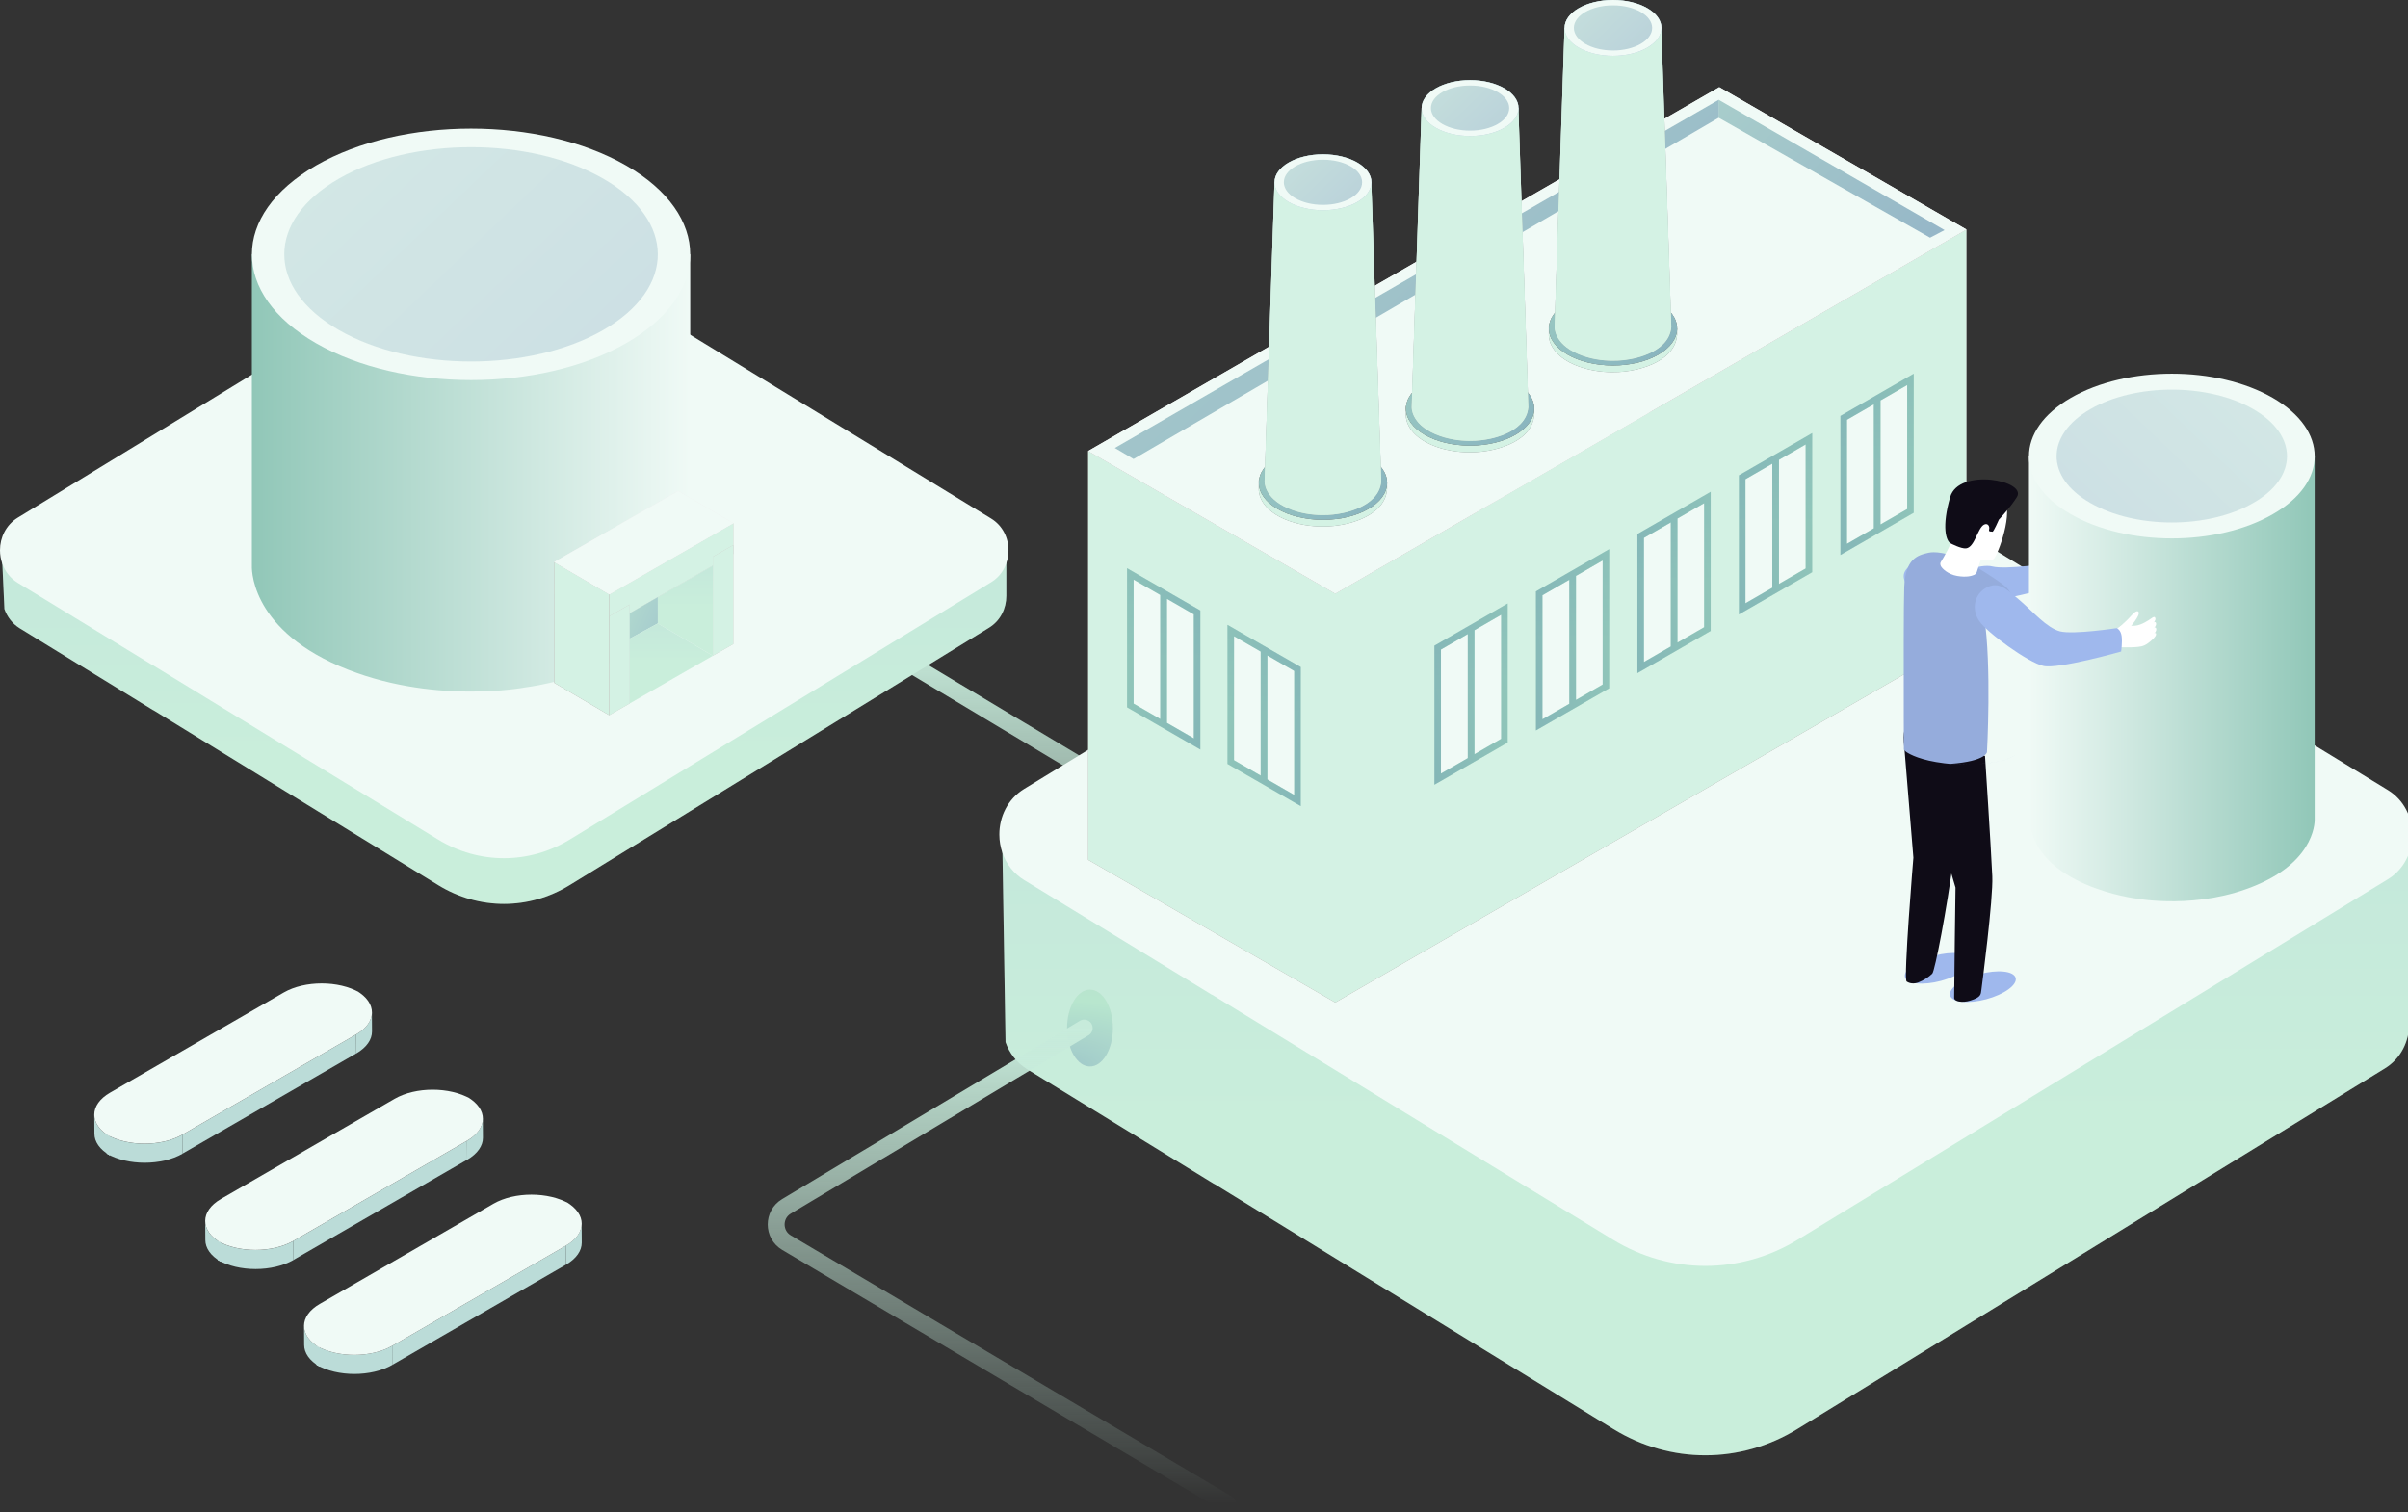 <svg width="1140" height="716" viewBox="0 0 1140 716" fill="none" xmlns="http://www.w3.org/2000/svg">
<rect x="0" y="0" width="1140" height="716" fill="#333333" stroke="none"/>
<g opacity="0.25">
<ellipse cx="408.219" cy="302.468" rx="10.854" ry="18.199" fill="#D9D9D9"/>
<ellipse cx="408.219" cy="302.468" rx="10.854" ry="18.199" fill="url(#paint0_radial_501_36508)"/>
</g>
<path d="M566.323 395.541L410.951 302.468" stroke="url(#paint1_linear_501_36508)" stroke-width="8" stroke-linecap="round"/>
<path d="M9.411 297.514C5.812 295.301 3.368 292.016 2.09 288.357L1.031 265.146L77.012 261.07L476.416 265.553L476.416 282.138C476.416 288.01 473.688 293.869 468.227 297.219L395.488 341.872L336.091 378.336L269.621 419.142C250.409 430.939 226.738 430.939 207.529 419.142L150.601 384.195L72.582 336.237V336.299L72.533 336.264L14.685 300.751L9.411 297.514Z" fill="#D4F2E4"/>
<path d="M9.411 297.514C5.812 295.301 3.368 292.016 2.09 288.357L1.031 265.146L77.012 261.07L476.416 265.553L476.416 282.138C476.416 288.01 473.688 293.869 468.227 297.219L395.488 341.872L336.091 378.336L269.621 419.142C250.409 430.939 226.738 430.939 207.529 419.142L150.601 384.195L72.582 336.237V336.299L72.533 336.264L14.685 300.751L9.411 297.514Z" fill="url(#paint2_linear_501_36508)" fill-opacity="0.15"/>
<path d="M269.613 123.597L469.219 245.522C474.705 248.87 477.444 254.735 477.447 260.6C477.447 266.468 474.708 272.323 469.222 275.671L396.169 320.293L336.514 356.732L269.756 397.51C250.459 409.299 226.686 409.299 207.394 397.51L150.219 362.587L71.861 314.661V314.723L71.812 314.689L13.713 279.2L8.416 275.966C4.801 273.753 2.347 270.471 1.063 266.815C0.357 264.805 1.12178e-05 262.678 1.12178e-05 260.552C-0.006 254.553 2.798 248.551 8.41 245.121L207.235 123.607C226.534 111.812 250.31 111.808 269.613 123.597Z" fill="#F0FAF6"/>
<path d="M486.296 506.268C481.254 503.167 477.831 498.565 476.04 493.439L474.557 401.841L581.003 396.132L1140.56 402.412L1140.56 484.726C1140.56 492.953 1136.73 501.161 1129.08 505.854L1027.18 568.412L943.965 619.497L850.843 676.665C823.927 693.191 790.765 693.191 763.853 676.665L684.099 627.705L574.796 560.517V560.603L574.729 560.555L493.686 510.802L486.296 506.268Z" fill="#D4F2E4"/>
<path d="M486.296 506.268C481.254 503.167 477.831 498.565 476.04 493.439L474.557 401.841L581.003 396.132L1140.56 402.412L1140.56 484.726C1140.56 492.953 1136.73 501.161 1129.08 505.854L1027.18 568.412L943.965 619.497L850.843 676.665C823.927 693.191 790.765 693.191 763.853 676.665L684.099 627.705L574.796 560.517V560.603L574.729 560.555L493.686 510.802L486.296 506.268Z" fill="url(#paint3_linear_501_36508)" fill-opacity="0.15"/>
<path d="M850.83 203.276L1130.47 374.09C1138.16 378.78 1142 386.997 1142 395.213C1142 403.435 1138.16 411.637 1130.48 416.327L1028.13 478.842L944.556 529.892L851.03 587.021C823.997 603.536 790.692 603.536 763.663 587.021L683.563 538.095L573.786 470.952V471.039L573.718 470.991L492.323 421.272L484.902 416.74C479.838 413.641 476.4 409.043 474.601 403.92C473.611 401.105 473.111 398.125 473.111 395.146C473.102 386.742 477.031 378.333 484.893 373.528L763.441 203.291C790.478 186.766 823.788 186.761 850.83 203.276Z" fill="#F0FAF6"/>
<path fill-rule="evenodd" clip-rule="evenodd" d="M632.151 474.658L930.934 302.258V108.662L632.148 281.063L515.151 213.544V407.14L632.145 474.657V474.661L632.148 474.659L632.151 474.661V474.658Z" fill="#AA989A"/>
<path fill-rule="evenodd" clip-rule="evenodd" d="M632.151 474.658L930.934 302.258V108.662L632.148 281.063L515.151 213.544V407.14L632.145 474.657V474.661L632.148 474.659L632.151 474.661V474.658Z" fill="#D4F2E4"/>
<path d="M930.939 108.662L632.151 281.065L515.151 213.544L813.94 41.277L930.939 108.662Z" fill="#F8F4F5"/>
<path d="M930.939 108.662L632.151 281.065L515.151 213.544L813.94 41.277L930.939 108.662Z" fill="#F0FAF6"/>
<path d="M813.672 55.745L536.638 217.347L527.8 212.117L813.672 47.254V55.745Z" fill="url(#paint4_linear_501_36508)" fill-opacity="0.5"/>
<path d="M913.741 112.534L813.669 55.745V47.254L920.607 108.934L913.741 112.534Z" fill="url(#paint5_linear_501_36508)" fill-opacity="0.5"/>
<path d="M656.672 231.733C655.437 246.129 633.797 248.714 633.797 248.714C633.797 248.714 620.742 251.241 608.04 245.776C595.338 240.253 595.926 231.733 595.926 231.733V227.326L656.672 228.619V231.733Z" fill="#848387"/>
<path d="M656.672 231.733C655.437 246.129 633.797 248.714 633.797 248.714C633.797 248.714 620.742 251.241 608.04 245.776C595.338 240.253 595.926 231.733 595.926 231.733V227.326L656.672 228.619V231.733Z" fill="#D4F2E4"/>
<path d="M626.328 246.129C609.57 246.129 595.984 238.29 595.984 228.619C595.984 218.949 609.57 211.109 626.328 211.109C643.087 211.109 656.672 218.949 656.672 228.619C656.672 238.29 643.087 246.129 626.328 246.129Z" fill="#2D2421"/>
<path d="M626.328 246.129C609.57 246.129 595.984 238.29 595.984 228.619C595.984 218.949 609.57 211.109 626.328 211.109C643.087 211.109 656.672 218.949 656.672 228.619C656.672 238.29 643.087 246.129 626.328 246.129Z" fill="#D4F2E4"/>
<path d="M626.328 246.129C609.57 246.129 595.984 238.29 595.984 228.619C595.984 218.949 609.57 211.109 626.328 211.109C643.087 211.109 656.672 218.949 656.672 228.619C656.672 238.29 643.087 246.129 626.328 246.129Z" fill="url(#paint6_linear_501_36508)" fill-opacity="0.5"/>
<path d="M649.2 86.308L653.904 227.973C652.787 241.076 633.146 243.367 633.146 243.367C633.146 243.367 621.267 245.659 609.741 240.665C598.215 235.67 598.686 227.914 598.686 227.914L603.39 86.308H649.2Z" fill="#848387"/>
<path d="M649.2 86.308L653.904 227.973C652.787 241.076 633.146 243.367 633.146 243.367C633.146 243.367 621.267 245.659 609.741 240.665C598.215 235.67 598.686 227.914 598.686 227.914L603.39 86.308H649.2Z" fill="#D4F2E4"/>
<path d="M649.2 86.308L653.904 227.973C652.787 241.076 633.146 243.367 633.146 243.367C633.146 243.367 621.267 245.659 609.741 240.665C598.215 235.67 598.686 227.914 598.686 227.914L603.39 86.308H649.2Z" fill="#D4F2E4"/>
<path d="M626.331 99.528C613.665 99.528 603.397 93.609 603.397 86.307C603.397 79.006 613.665 73.087 626.331 73.087C638.998 73.087 649.266 79.006 649.266 86.307C649.266 93.609 638.998 99.528 626.331 99.528Z" fill="#F0FAF6"/>
<path d="M626.331 99.528C613.665 99.528 603.397 93.609 603.397 86.307C603.397 79.006 613.665 73.087 626.331 73.087C638.998 73.087 649.266 79.006 649.266 86.307C649.266 93.609 638.998 99.528 626.331 99.528Z" fill="url(#paint7_linear_501_36508)" fill-opacity="0.5"/>
<path d="M626.331 99.528C613.665 99.528 603.397 93.609 603.397 86.307C603.397 79.006 613.665 73.087 626.331 73.087C638.998 73.087 649.266 79.006 649.266 86.307C649.266 93.609 638.998 99.528 626.331 99.528Z" fill="#F0FAF6"/>
<path d="M626.329 96.988C616.097 96.988 607.802 92.206 607.802 86.308C607.802 80.409 616.097 75.628 626.329 75.628C636.561 75.628 644.855 80.409 644.855 86.308C644.855 92.206 636.561 96.988 626.329 96.988Z" fill="#F0FAF6"/>
<path d="M626.329 96.988C616.097 96.988 607.802 92.206 607.802 86.308C607.802 80.409 616.097 75.628 626.329 75.628C636.561 75.628 644.855 80.409 644.855 86.308C644.855 92.206 636.561 96.988 626.329 96.988Z" fill="url(#paint8_linear_501_36508)" fill-opacity="0.3"/>
<path d="M726.311 196.593C725.076 210.989 703.435 213.574 703.435 213.574C703.435 213.574 690.38 216.101 677.678 210.636C664.976 205.113 665.564 196.593 665.564 196.593V192.187L726.311 193.479V196.593Z" fill="#848387"/>
<path d="M726.311 196.593C725.076 210.989 703.435 213.574 703.435 213.574C703.435 213.574 690.38 216.101 677.678 210.636C664.976 205.113 665.564 196.593 665.564 196.593V192.187L726.311 193.479V196.593Z" fill="#D4F2E4"/>
<path d="M695.967 210.989C679.209 210.989 665.623 203.15 665.623 193.48C665.623 183.809 679.209 175.97 695.967 175.97C712.725 175.97 726.311 183.809 726.311 193.48C726.311 203.15 712.725 210.989 695.967 210.989Z" fill="#2D2421"/>
<path d="M695.967 210.989C679.209 210.989 665.623 203.15 665.623 193.48C665.623 183.809 679.209 175.97 695.967 175.97C712.725 175.97 726.311 183.809 726.311 193.48C726.311 203.15 712.725 210.989 695.967 210.989Z" fill="#D4F2E4"/>
<path d="M695.967 210.989C679.209 210.989 665.623 203.15 665.623 193.48C665.623 183.809 679.209 175.97 695.967 175.97C712.725 175.97 726.311 183.809 726.311 193.48C726.311 203.15 712.725 210.989 695.967 210.989Z" fill="url(#paint9_linear_501_36508)" fill-opacity="0.5"/>
<path d="M718.839 51.168L723.543 192.833C722.426 205.936 702.785 208.228 702.785 208.228C702.785 208.228 690.906 210.519 679.38 205.525C667.854 200.53 668.325 192.774 668.325 192.774L673.029 51.168H718.839Z" fill="#848387"/>
<path d="M718.839 51.168L723.543 192.833C722.426 205.936 702.785 208.228 702.785 208.228C702.785 208.228 690.906 210.519 679.38 205.525C667.854 200.53 668.325 192.774 668.325 192.774L673.029 51.168H718.839Z" fill="#D4F2E4"/>
<path d="M718.839 51.168L723.543 192.833C722.426 205.936 702.785 208.228 702.785 208.228C702.785 208.228 690.906 210.519 679.38 205.525C667.854 200.53 668.325 192.774 668.325 192.774L673.029 51.168H718.839Z" fill="#D4F2E4"/>
<path d="M695.97 64.388C683.304 64.388 673.036 58.469 673.036 51.168C673.036 43.866 683.304 37.947 695.97 37.947C708.636 37.947 718.904 43.866 718.904 51.168C718.904 58.469 708.636 64.388 695.97 64.388Z" fill="#F0FAF6"/>
<path d="M695.97 64.388C683.304 64.388 673.036 58.469 673.036 51.168C673.036 43.866 683.304 37.947 695.97 37.947C708.636 37.947 718.904 43.866 718.904 51.168C718.904 58.469 708.636 64.388 695.97 64.388Z" fill="url(#paint10_linear_501_36508)" fill-opacity="0.5"/>
<path d="M695.97 64.388C683.304 64.388 673.036 58.469 673.036 51.168C673.036 43.866 683.304 37.947 695.97 37.947C708.636 37.947 718.904 43.866 718.904 51.168C718.904 58.469 708.636 64.388 695.97 64.388Z" fill="#F0FAF6"/>
<path d="M695.967 61.848C685.735 61.848 677.44 57.066 677.44 51.168C677.44 45.269 685.735 40.488 695.967 40.488C706.199 40.488 714.494 45.269 714.494 51.168C714.494 57.066 706.199 61.848 695.967 61.848Z" fill="#F0FAF6"/>
<path d="M695.967 61.848C685.735 61.848 677.44 57.066 677.44 51.168C677.44 45.269 685.735 40.488 695.967 40.488C706.199 40.488 714.494 45.269 714.494 51.168C714.494 57.066 706.199 61.848 695.967 61.848Z" fill="url(#paint11_linear_501_36508)" fill-opacity="0.3"/>
<path d="M793.977 158.646C792.742 173.042 771.101 175.627 771.101 175.627C771.101 175.627 758.046 178.154 745.344 172.689C732.642 167.166 733.23 158.646 733.23 158.646V154.239L793.977 155.532V158.646Z" fill="#848387"/>
<path d="M793.977 158.646C792.742 173.042 771.101 175.627 771.101 175.627C771.101 175.627 758.046 178.154 745.344 172.689C732.642 167.166 733.23 158.646 733.23 158.646V154.239L793.977 155.532V158.646Z" fill="#D4F2E4"/>
<path d="M763.633 173.042C746.875 173.042 733.289 165.203 733.289 155.532C733.289 145.862 746.875 138.022 763.633 138.022C780.391 138.022 793.977 145.862 793.977 155.532C793.977 165.203 780.391 173.042 763.633 173.042Z" fill="#2D2421"/>
<path d="M763.633 173.042C746.875 173.042 733.289 165.203 733.289 155.532C733.289 145.862 746.875 138.022 763.633 138.022C780.391 138.022 793.977 145.862 793.977 155.532C793.977 165.203 780.391 173.042 763.633 173.042Z" fill="#D4F2E4"/>
<path d="M763.633 173.042C746.875 173.042 733.289 165.203 733.289 155.532C733.289 145.862 746.875 138.022 763.633 138.022C780.391 138.022 793.977 145.862 793.977 155.532C793.977 165.203 780.391 173.042 763.633 173.042Z" fill="url(#paint12_linear_501_36508)" fill-opacity="0.5"/>
<path d="M786.505 13.221L791.209 154.886C790.092 167.989 770.451 170.28 770.451 170.28C770.451 170.28 758.572 172.572 747.046 167.578C735.52 162.583 735.991 154.827 735.991 154.827L740.695 13.221H786.505Z" fill="#848387"/>
<path d="M786.505 13.221L791.209 154.886C790.092 167.989 770.451 170.28 770.451 170.28C770.451 170.28 758.572 172.572 747.046 167.578C735.52 162.583 735.991 154.827 735.991 154.827L740.695 13.221H786.505Z" fill="#D4F2E4"/>
<path d="M786.505 13.221L791.209 154.886C790.092 167.989 770.451 170.28 770.451 170.28C770.451 170.28 758.572 172.572 747.046 167.578C735.52 162.583 735.991 154.827 735.991 154.827L740.695 13.221H786.505Z" fill="#D4F2E4"/>
<path d="M763.636 26.441C750.97 26.441 740.702 20.522 740.702 13.22C740.702 5.919 750.97 0 763.636 0C776.302 0 786.57 5.919 786.57 13.22C786.57 20.522 776.302 26.441 763.636 26.441Z" fill="#F0FAF6"/>
<path d="M763.636 26.441C750.97 26.441 740.702 20.522 740.702 13.22C740.702 5.919 750.97 0 763.636 0C776.302 0 786.57 5.919 786.57 13.22C786.57 20.522 776.302 26.441 763.636 26.441Z" fill="url(#paint13_linear_501_36508)" fill-opacity="0.5"/>
<path d="M763.636 26.441C750.97 26.441 740.702 20.522 740.702 13.22C740.702 5.919 750.97 0 763.636 0C776.302 0 786.57 5.919 786.57 13.22C786.57 20.522 776.302 26.441 763.636 26.441Z" fill="#F0FAF6"/>
<path d="M763.633 23.9C753.401 23.9 745.106 19.119 745.106 13.22C745.106 7.322 753.401 2.541 763.633 2.541C773.865 2.541 782.16 7.322 782.16 13.22C782.16 19.119 773.865 23.9 763.633 23.9Z" fill="#F0FAF6"/>
<path d="M763.633 23.9C753.401 23.9 745.106 19.119 745.106 13.22C745.106 7.322 753.401 2.541 763.633 2.541C773.865 2.541 782.16 7.322 782.16 13.22C782.16 19.119 773.865 23.9 763.633 23.9Z" fill="url(#paint14_linear_501_36508)" fill-opacity="0.3"/>
<path d="M566.328 290.389L535.297 271.553L535.3 333.687L566.328 352.131V290.389Z" fill="#D9D9D9"/>
<path d="M566.328 290.389L535.297 271.553L535.3 333.687L566.328 352.131V290.389Z" fill="#F0FAF6"/>
<path fill-rule="evenodd" clip-rule="evenodd" d="M568.273 354.914V289.043L533.576 269.053V334.924L568.273 354.914ZM549.294 340.437L536.677 333.154V274.438L549.294 281.721V340.437ZM552.469 342.27V283.554L565.173 290.887V349.603L552.469 342.27Z" fill="#D4F2E4"/>
<path fill-rule="evenodd" clip-rule="evenodd" d="M568.273 354.914V289.043L533.576 269.053V334.924L568.273 354.914ZM549.294 340.437L536.677 333.154V274.438L549.294 281.721V340.437ZM552.469 342.27V283.554L565.173 290.887V349.603L552.469 342.27Z" fill="url(#paint15_linear_501_36508)" fill-opacity="0.4"/>
<path fill-rule="evenodd" clip-rule="evenodd" d="M568.273 354.914V289.043L533.576 269.053V334.924L568.273 354.914ZM549.294 340.437L536.677 333.154V274.438L549.294 281.721V340.437ZM552.469 342.27V283.554L565.173 290.887V349.603L552.469 342.27Z" fill="url(#paint16_linear_501_36508)" fill-opacity="0.4"/>
<path d="M873.247 198.272L904.277 179.436L904.274 241.57L873.247 260.014V198.272Z" fill="#D9D9D9"/>
<path d="M873.247 198.272L904.277 179.436L904.274 241.57L873.247 260.014V198.272Z" fill="#F0FAF6"/>
<path fill-rule="evenodd" clip-rule="evenodd" d="M871.301 262.797V196.926L905.998 176.936V242.807L871.301 262.797ZM890.28 248.32L902.898 241.037V182.32L890.28 189.604V248.32ZM887.106 250.153V191.436L874.401 198.77V257.486L887.106 250.153Z" fill="#D4F2E4"/>
<path fill-rule="evenodd" clip-rule="evenodd" d="M871.301 262.797V196.926L905.998 176.936V242.807L871.301 262.797ZM890.28 248.32L902.898 241.037V182.32L890.28 189.604V248.32ZM887.106 250.153V191.436L874.401 198.77V257.486L887.106 250.153Z" fill="url(#paint17_linear_501_36508)" fill-opacity="0.4"/>
<path fill-rule="evenodd" clip-rule="evenodd" d="M871.301 262.797V196.926L905.998 176.936V242.807L871.301 262.797ZM890.28 248.32L902.898 241.037V182.32L890.28 189.604V248.32ZM887.106 250.153V191.436L874.401 198.77V257.486L887.106 250.153Z" fill="url(#paint18_linear_501_36508)" fill-opacity="0.4"/>
<path d="M825.184 226.401L856.215 207.564L856.212 269.699L825.184 288.143V226.401Z" fill="#D9D9D9"/>
<path d="M825.184 226.401L856.215 207.564L856.212 269.699L825.184 288.143V226.401Z" fill="#F0FAF6"/>
<path fill-rule="evenodd" clip-rule="evenodd" d="M823.238 290.926V225.055L857.936 205.064V270.936L823.238 290.926ZM842.214 276.451L854.835 269.166V210.449L842.214 217.735V276.451ZM839.04 278.284V219.567L826.339 226.899V285.615L839.04 278.284Z" fill="#D4F2E4"/>
<path fill-rule="evenodd" clip-rule="evenodd" d="M823.238 290.926V225.055L857.936 205.064V270.936L823.238 290.926ZM842.214 276.451L854.835 269.166V210.449L842.214 217.735V276.451ZM839.04 278.284V219.567L826.339 226.899V285.615L839.04 278.284Z" fill="url(#paint19_linear_501_36508)" fill-opacity="0.4"/>
<path fill-rule="evenodd" clip-rule="evenodd" d="M823.238 290.926V225.055L857.936 205.064V270.936L823.238 290.926ZM842.214 276.451L854.835 269.166V210.449L842.214 217.735V276.451ZM839.04 278.284V219.567L826.339 226.899V285.615L839.04 278.284Z" fill="url(#paint20_linear_501_36508)" fill-opacity="0.4"/>
<path d="M777.139 254.205L808.17 235.368L808.167 297.503L777.139 315.947V254.205Z" fill="#D9D9D9"/>
<path d="M777.139 254.205L808.17 235.368L808.167 297.503L777.139 315.947V254.205Z" fill="#F0FAF6"/>
<path fill-rule="evenodd" clip-rule="evenodd" d="M775.18 318.73V252.858L809.877 232.868V298.74L775.18 318.73ZM794.156 304.255L806.776 296.969V238.253L794.156 245.538V304.255ZM790.981 306.087V247.371L778.28 254.702V313.419L790.981 306.087Z" fill="#D4F2E4"/>
<path fill-rule="evenodd" clip-rule="evenodd" d="M775.18 318.73V252.858L809.877 232.868V298.74L775.18 318.73ZM794.156 304.255L806.776 296.969V238.253L794.156 245.538V304.255ZM790.981 306.087V247.371L778.28 254.702V313.419L790.981 306.087Z" fill="url(#paint21_linear_501_36508)" fill-opacity="0.4"/>
<path fill-rule="evenodd" clip-rule="evenodd" d="M775.18 318.73V252.858L809.877 232.868V298.74L775.18 318.73ZM794.156 304.255L806.776 296.969V238.253L794.156 245.538V304.255ZM790.981 306.087V247.371L778.28 254.702V313.419L790.981 306.087Z" fill="url(#paint22_linear_501_36508)" fill-opacity="0.4"/>
<path d="M729.086 281.35L760.117 262.514L760.114 324.648L729.086 343.092V281.35Z" fill="#D9D9D9"/>
<path d="M729.086 281.35L760.117 262.514L760.114 324.648L729.086 343.092V281.35Z" fill="#F0FAF6"/>
<path fill-rule="evenodd" clip-rule="evenodd" d="M727.131 345.875V280.004L761.828 260.014V325.885L727.131 345.875ZM746.11 331.398L758.728 324.115V265.398L746.11 272.682V331.398ZM742.936 333.231V274.514L730.231 281.848V340.564L742.936 333.231Z" fill="#D4F2E4"/>
<path fill-rule="evenodd" clip-rule="evenodd" d="M727.131 345.875V280.004L761.828 260.014V325.885L727.131 345.875ZM746.11 331.398L758.728 324.115V265.398L746.11 272.682V331.398ZM742.936 333.231V274.514L730.231 281.848V340.564L742.936 333.231Z" fill="url(#paint23_linear_501_36508)" fill-opacity="0.4"/>
<path fill-rule="evenodd" clip-rule="evenodd" d="M727.131 345.875V280.004L761.828 260.014V325.885L727.131 345.875ZM746.11 331.398L758.728 324.115V265.398L746.11 272.682V331.398ZM742.936 333.231V274.514L730.231 281.848V340.564L742.936 333.231Z" fill="url(#paint24_linear_501_36508)" fill-opacity="0.4"/>
<path d="M681.034 307.058L712.064 288.222L712.061 350.356L681.034 368.8V307.058Z" fill="#D9D9D9"/>
<path d="M681.034 307.058L712.064 288.222L712.061 350.356L681.034 368.8V307.058Z" fill="#F0FAF6"/>
<path fill-rule="evenodd" clip-rule="evenodd" d="M679.078 371.583V305.712L713.776 285.722V351.593L679.078 371.583ZM698.057 357.106L710.675 349.823V291.106L698.057 298.39V357.106ZM694.883 358.939V300.222L682.179 307.556V366.272L694.883 358.939Z" fill="#D4F2E4"/>
<path fill-rule="evenodd" clip-rule="evenodd" d="M679.078 371.583V305.712L713.776 285.722V351.593L679.078 371.583ZM698.057 357.106L710.675 349.823V291.106L698.057 298.39V357.106ZM694.883 358.939V300.222L682.179 307.556V366.272L694.883 358.939Z" fill="url(#paint25_linear_501_36508)" fill-opacity="0.4"/>
<path fill-rule="evenodd" clip-rule="evenodd" d="M679.078 371.583V305.712L713.776 285.722V351.593L679.078 371.583ZM698.057 357.106L710.675 349.823V291.106L698.057 298.39V357.106ZM694.883 358.939V300.222L682.179 307.556V366.272L694.883 358.939Z" fill="url(#paint26_linear_501_36508)" fill-opacity="0.4"/>
<path d="M613.853 317.184L582.822 298.348L582.825 360.482L613.853 378.926V317.184Z" fill="#D9D9D9"/>
<path d="M613.853 317.184L582.822 298.348L582.825 360.482L613.853 378.926V317.184Z" fill="#F0FAF6"/>
<path fill-rule="evenodd" clip-rule="evenodd" d="M615.809 381.709V315.838L581.111 295.848V361.719L615.809 381.709ZM596.833 367.234L584.212 359.949V301.232L596.833 308.518V367.234ZM600.007 369.067V310.35L612.708 317.682V376.398L600.007 369.067Z" fill="#D4F2E4"/>
<path fill-rule="evenodd" clip-rule="evenodd" d="M615.809 381.709V315.838L581.111 295.848V361.719L615.809 381.709ZM596.833 367.234L584.212 359.949V301.232L596.833 308.518V367.234ZM600.007 369.067V310.35L612.708 317.682V376.398L600.007 369.067Z" fill="url(#paint27_linear_501_36508)" fill-opacity="0.4"/>
<path fill-rule="evenodd" clip-rule="evenodd" d="M615.809 381.709V315.838L581.111 295.848V361.719L615.809 381.709ZM596.833 367.234L584.212 359.949V301.232L596.833 308.518V367.234ZM600.007 369.067V310.35L612.708 317.682V376.398L600.007 369.067Z" fill="url(#paint28_linear_501_36508)" fill-opacity="0.4"/>
<path fill-rule="evenodd" clip-rule="evenodd" d="M974.522 263.132C975.187 262.618 978.833 261.958 980.335 261.758C981.837 261.562 982.605 260.572 983.235 260.894C983.865 261.217 984.626 262.725 981.426 264.019C978.222 265.309 976.366 265.981 974.757 267.191C973.147 268.396 969.905 270.554 968.68 270.066C967.458 269.579 967.773 267.571 967.773 267.571C967.773 267.571 973.858 263.651 974.522 263.132Z" fill="white"/>
<path fill-rule="evenodd" clip-rule="evenodd" d="M966.489 268.473C966.489 268.473 973.738 263.32 977.653 263.075C981.567 262.829 989.262 264.806 990.149 266.346C990.937 267.72 988.217 270.208 985.447 271.298C982.47 272.473 981.513 273.087 979.255 273.813C976.996 274.539 974.418 274.078 970.3 275.564C968.495 276.213 966.489 268.473 966.489 268.473Z" fill="white"/>
<path fill-rule="evenodd" clip-rule="evenodd" d="M902.87 277.254C906.593 282.863 928.236 282.99 935.416 284.598C942.599 286.203 972.209 277.772 972.209 277.772C972.209 277.772 972.862 273.403 972.44 270.443C972.013 267.483 970.173 266.688 970.173 266.688C970.173 266.688 949.637 269.825 943.302 268.228C936.967 266.627 928.001 272.512 922.07 267.475C915.563 261.947 913.861 262.528 908.16 265.484C902.26 268.548 899.148 271.648 902.87 277.254Z" fill="#9FB8ED"/>
<path d="M960.549 387.721C963.234 419.706 1011.56 425.483 1011.56 425.483C1011.56 425.483 1040.68 431.055 1068.76 418.88C1097.06 406.706 1095.82 387.721 1095.82 387.721V216.039H960.549V387.721Z" fill="url(#paint29_linear_501_36508)"/>
<path d="M1075.99 188.388C1049.56 173.118 1006.81 173.118 980.374 188.388C953.94 203.658 953.94 228.42 980.374 243.483C1006.81 258.753 1049.56 258.753 1075.99 243.483C1102.43 228.42 1102.43 203.658 1075.99 188.388Z" fill="#F0FAF6"/>
<path d="M1066.73 193.721C1045.42 181.407 1010.94 181.407 989.626 193.721C968.309 206.035 968.309 226.003 989.626 238.151C1010.94 250.465 1045.42 250.465 1066.73 238.151C1088.05 226.003 1088.05 206.035 1066.73 193.721Z" fill="#F0FAF6"/>
<path d="M1066.73 193.721C1045.42 181.407 1010.94 181.407 989.626 193.721C968.309 206.035 968.309 226.003 989.626 238.151C1010.94 250.465 1045.42 250.465 1066.73 238.151C1088.05 226.003 1088.05 206.035 1066.73 193.721Z" fill="url(#paint30_linear_501_36508)" fill-opacity="0.2"/>
<path fill-rule="evenodd" clip-rule="evenodd" d="M1001.06 306.348C1001.06 306.348 1008.28 306.763 1012.32 306.271C1014.48 306.01 1015.88 305.649 1018.82 302.977C1020.19 301.733 1021.07 300.662 1020.6 299.783C1020.38 299.38 1019.66 300.247 1019.66 300.247C1019.66 300.247 1021.22 298.685 1020.76 297.548C1020.3 296.408 1019.48 297.76 1019.48 297.76C1019.48 297.76 1021.19 296.028 1020.66 294.926C1020.13 293.824 1019.27 295.26 1019.27 295.26C1019.27 295.26 1020.7 293.74 1020.41 292.765C1020.13 291.789 1019.55 292.02 1018.41 292.838C1017.06 293.79 1013.9 295.932 1010.91 296.255C1007.73 296.6 1005.41 295.206 1003.37 296.869C1001.33 298.527 997.927 298.47 997.927 298.47L1001.06 306.348Z" fill="white"/>
<path fill-rule="evenodd" clip-rule="evenodd" d="M1003.13 297.168C1005.54 295.007 1007.35 293.356 1008.65 291.87C1010.02 290.285 1011.58 288.849 1012.34 289.609C1013.82 291.087 1007.85 297.595 1007.85 297.595L1003.13 297.168Z" fill="white"/>
<ellipse rx="16.056" ry="6.151" transform="matrix(-0.966 0.259 0.259 0.966 938.741 467.175)" fill="#9FB8ED"/>
<ellipse rx="16.056" ry="6.151" transform="matrix(-0.966 0.259 0.259 0.966 917.36 458.471)" fill="#9FB8ED"/>
<path fill-rule="evenodd" clip-rule="evenodd" d="M907.09 335.858C907.09 335.858 900.6 340.559 901.321 351.034C901.523 353.953 905.838 406.105 905.838 406.105C905.838 406.105 901.046 463.657 902.645 464.724C904.224 465.78 906.208 465.891 908.105 465.194C910.73 464.231 913.313 462.464 914.778 460.995C916.041 459.729 921.76 430.123 924.824 406.456C928.925 374.766 931.359 344.292 931.359 344.292L907.09 335.858Z" fill="#0F0C17"/>
<mask id="mask0_501_36508" style="mask-type:alpha" maskUnits="userSpaceOnUse" x="901" y="335" width="31" height="131">
<path fill-rule="evenodd" clip-rule="evenodd" d="M907.09 335.858C907.09 335.858 900.6 340.559 901.321 351.034C901.523 353.953 905.838 406.105 905.838 406.105C905.838 406.105 901.046 463.657 902.645 464.724C904.224 465.78 906.208 465.891 908.105 465.194C910.73 464.231 913.313 462.464 914.778 460.995C916.041 459.729 921.76 430.123 924.824 406.456C928.925 374.766 931.359 344.292 931.359 344.292L907.09 335.858Z" fill="white"/>
</mask>
<g mask="url(#mask0_501_36508)">
</g>
<path fill-rule="evenodd" clip-rule="evenodd" d="M911.351 344.562C911.351 344.562 906.261 352.566 909.415 364.172C912.566 375.775 925.787 420.269 925.787 420.269C925.787 420.269 925.142 466.936 925.142 472.504C925.142 474.187 928.91 474.972 932.88 473.73C937.851 472.173 937.772 470.87 938.042 468.674C938.274 466.752 943.684 425.633 943.2 414.909C942.565 400.796 939.759 357.978 939.759 357.978L911.351 344.562Z" fill="#0F0C17"/>
<mask id="mask1_501_36508" style="mask-type:alpha" maskUnits="userSpaceOnUse" x="908" y="344" width="36" height="131">
<path fill-rule="evenodd" clip-rule="evenodd" d="M911.351 344.562C911.351 344.562 906.261 352.566 909.415 364.172C912.566 375.775 925.787 420.269 925.787 420.269C925.787 420.269 925.142 466.936 925.142 472.504C925.142 474.187 928.91 474.972 932.88 473.73C937.851 472.173 937.772 470.87 938.042 468.674C938.274 466.752 943.684 425.633 943.2 414.909C942.565 400.796 939.759 357.978 939.759 357.978L911.351 344.562Z" fill="white"/>
</mask>
<g mask="url(#mask1_501_36508)">
</g>
<path fill-rule="evenodd" clip-rule="evenodd" d="M937.144 361.719C934.732 361.887 932.458 361.964 930.322 361.964C927.829 361.964 925.52 361.861 923.372 361.684C940.49 360.405 940.686 356.056 940.686 356.056C940.686 356.056 942.956 315.336 939.357 291.87L953.616 292.527C953.67 292.903 953.72 293.302 953.77 293.69C954.124 317.594 954.846 356.056 954.846 356.056C954.846 356.056 954.124 317.532 953.77 293.633C953.689 288.008 953.244 284.495 952.337 282.03C951.945 280.959 951.465 280.084 950.889 279.32C950.163 278.348 949.283 277.554 948.238 276.751C946.275 275.246 941.908 272.298 937.432 269.552C935.181 268.174 932.903 266.85 930.894 265.786C926.795 263.617 920.276 261.475 915.501 261.475C914.598 261.475 913.765 261.551 913.016 261.716C907.534 262.934 902.041 264.723 901.511 277.991C901.219 285.32 901.238 317.643 901.284 338.015C901.292 340.599 901.295 342.987 901.303 345.114C901.318 351.13 901.334 354.996 901.334 354.996C901.334 354.996 902.116 355.791 902.501 356.056C904.229 357.253 909.42 360.052 920.507 361.408C923.369 361.761 926.58 361.972 930.168 361.972C932.354 361.972 934.678 361.891 937.144 361.719ZM937.14 361.719C938.066 361.653 938.938 361.58 939.767 361.496C948.146 360.67 951.868 359.058 953.52 357.799C953.754 357.626 953.942 357.457 954.1 357.296C952.706 358.701 948.695 360.901 937.14 361.719Z" fill="#95ACDC"/>
<path fill-rule="evenodd" clip-rule="evenodd" d="M940.55 278.164C934.649 281.228 933.251 288.369 936.973 293.974C940.696 299.584 960.218 313.705 967.398 315.313C974.581 316.918 1004.19 308.487 1004.19 308.487C1004.19 308.487 1004.84 304.118 1004.42 301.158C1004 298.198 1002.16 297.403 1002.16 297.403C1002.16 297.403 981.619 300.54 975.284 298.943C968.95 297.342 962.104 289.233 956.173 284.196C949.666 278.667 946.251 275.208 940.55 278.164Z" fill="#9FB8ED"/>
<path fill-rule="evenodd" clip-rule="evenodd" d="M918.794 266.166C918.436 266.734 918.59 267.471 918.878 268.074C919.435 269.233 922.312 271.979 926.603 272.708C930.921 273.441 933.364 272.727 934.578 272.209C935.208 271.94 935.677 271.41 935.888 270.754L937.763 265.018C937.763 265.018 942.3 266.062 943.955 264.565C945.615 263.068 953.893 242.024 948.296 235.482C942.695 228.94 928.182 228.072 924.241 237.609C920.296 247.146 923.868 253.254 923.868 255.619C923.868 257.558 920.23 263.862 918.794 266.166Z" fill="white"/>
<path fill-rule="evenodd" clip-rule="evenodd" d="M930.756 259.655C934.874 259.198 936.245 250.083 939.226 248.448C940.997 247.473 942.104 249.127 941.685 250.732C941.343 252.049 942.792 251.527 943.265 251.765C943.741 251.999 946.325 246.045 946.325 246.045C946.325 246.045 951.901 240.138 954.85 235.348C959.713 227.448 927.314 221.377 923.261 235.348C919.189 249.377 921.248 256.211 923.534 257.317C923.534 257.317 928.451 259.912 930.756 259.655Z" fill="#0F0C17"/>
<path d="M119.246 120.452H326.773V267.781C322.641 316.723 248.645 325.48 248.645 325.48C248.645 325.48 204.079 334.07 160.735 315.424C117.391 296.735 119.246 267.781 119.246 267.781V120.452Z" fill="url(#paint31_linear_501_36508)"/>
<path d="M149.645 78.34C190.164 55.084 255.854 55.084 296.373 78.34C336.891 101.596 336.891 139.266 296.373 162.522C255.854 185.777 190.164 185.777 149.645 162.522C109.126 139.266 109.126 101.596 149.645 78.34Z" fill="#F0FAF6"/>
<path d="M160.48 84.561C195.011 64.742 250.993 64.742 285.524 84.561C320.055 104.38 320.055 136.483 285.524 156.302C250.993 176.121 195.011 176.121 160.48 156.302C125.949 136.483 125.949 104.38 160.48 84.561Z" fill="#F0FAF6"/>
<path d="M160.48 84.561C195.011 64.742 250.993 64.742 285.524 84.561C320.055 104.38 320.055 136.483 285.524 156.302C250.993 176.121 195.011 176.121 160.48 156.302C125.949 136.483 125.949 104.38 160.48 84.561Z" fill="url(#paint32_linear_501_36508)" fill-opacity="0.2"/>
<path d="M321.117 246.955L262.384 280.645V266.147L321.117 232.457V246.955Z" fill="#EFEFEF"/>
<path d="M321.117 289.653L311.42 295.185V248.338L321.117 242.807V289.653Z" fill="#EFEFEF"/>
<path d="M272.084 317.771L262.429 323.344L262.386 276.497L272.084 270.924V317.771Z" fill="#EFEFEF"/>
<path d="M347.178 262.249L288.444 295.939V281.44L347.178 247.751V262.249Z" fill="#D0C5C5"/>
<path d="M347.178 262.249L288.444 295.939V281.44L347.178 247.751V262.249Z" fill="#D4F2E4"/>
<path d="M347.178 304.947L337.48 310.478V263.632L347.178 258.059V304.947Z" fill="#D0C5C5"/>
<path d="M347.178 304.947L337.48 310.478V263.632L347.178 258.059V304.947Z" fill="#D4F2E4"/>
<path d="M298.145 333.064L288.447 338.637V291.79L298.145 286.217V333.064Z" fill="#D0C5C5"/>
<path d="M298.145 333.064L288.447 338.637V291.79L298.145 286.217V333.064Z" fill="#D4F2E4"/>
<path d="M288.439 338.638L262.425 323.343L262.383 266.146L288.439 281.441V338.638Z" fill="#AA989A"/>
<path d="M288.439 338.638L262.425 323.343L262.383 266.146L288.439 281.441V338.638Z" fill="#D4F2E4"/>
<path d="M337.48 310.479L311.424 295.184V282.739L337.48 267.822V310.479Z" fill="#D4F2E4"/>
<path d="M337.48 310.479L311.424 295.184V282.739L337.48 267.822V310.479Z" fill="url(#paint33_linear_501_36508)" fill-opacity="0.15"/>
<path d="M347.178 247.751L288.444 281.441L262.388 266.147L321.121 232.457L347.178 247.751Z" fill="#EFEFEF"/>
<path d="M347.178 247.751L288.444 281.441L262.388 266.147L321.121 232.457L347.178 247.751Z" fill="#F0FAF6"/>
<path d="M311.422 295.185L298.14 302.392V290.366L311.422 282.74V295.185Z" fill="#D4F2E4"/>
<path d="M311.422 295.185L298.14 302.392V290.366L311.422 282.74V295.185Z" fill="url(#paint34_linear_501_36508)" fill-opacity="0.3"/>
<path d="M337.48 310.479L298.142 333.064V302.392L311.424 295.185L337.48 310.479Z" fill="#D4F2E4"/>
<path d="M337.48 310.479L298.142 333.064V302.392L311.424 295.185L337.48 310.479Z" fill="url(#paint35_linear_501_36508)" fill-opacity="0.15"/>
<g opacity="0.25">
<ellipse rx="10.854" ry="18.199" transform="matrix(-1 0 0 1 516.023 486.763)" fill="#D9D9D9"/>
<ellipse rx="10.854" ry="18.199" transform="matrix(-1 0 0 1 516.023 486.763)" fill="url(#paint36_radial_501_36508)"/>
</g>
<path d="M581.104 712L372.366 588.391C365.846 584.53 365.822 575.102 372.322 571.208L513.291 486.763" stroke="url(#paint37_linear_501_36508)" stroke-width="8" stroke-linecap="round"/>
<path d="M275.408 588.369L275.352 579.366C275.352 583.157 272.869 586.92 267.876 589.819L267.932 598.822C272.925 595.923 275.436 592.16 275.408 588.369Z" fill="#BBDCD8"/>
<path d="M143.939 627.81L143.995 636.813C143.995 640.548 146.45 644.255 151.359 647.098L151.304 638.095C146.394 635.28 143.967 631.545 143.939 627.81Z" fill="#BBDCD8"/>
<path d="M151.304 638.123L151.359 647.126L149.881 646.262L149.825 637.259L151.304 638.123Z" fill="#BBDCD8"/>
<path d="M185.668 637.259L185.696 646.262L267.934 598.822L267.906 589.818L185.668 637.259Z" fill="#BBDCD8"/>
<path d="M149.824 637.259L149.88 646.262C159.755 651.976 175.796 651.976 185.727 646.262L185.671 637.259C175.74 642.973 159.7 642.973 149.824 637.259Z" fill="#BBDCD8"/>
<path d="M151.413 617.385C141.482 623.099 141.426 632.409 151.302 638.123L149.823 637.259C159.698 642.973 175.739 642.973 185.67 637.259L267.907 589.819C277.838 584.104 277.894 574.795 268.019 569.081L269.497 569.945C259.622 564.231 243.582 564.231 233.651 569.945L151.413 617.385Z" fill="#F0FAF6"/>
<path d="M228.629 538.701L228.573 529.698C228.573 533.489 226.09 537.252 221.097 540.151L221.153 549.154C226.146 546.255 228.657 542.464 228.629 538.701Z" fill="#BBDCD8"/>
<path d="M97.152 578.143L97.208 587.146C97.208 590.881 99.663 594.588 104.572 597.431L104.517 588.428C99.607 585.585 97.152 581.878 97.152 578.143Z" fill="#BBDCD8"/>
<path d="M104.517 588.428L104.545 597.431L103.066 596.567L103.039 587.592L104.517 588.428Z" fill="#BBDCD8"/>
<path d="M138.861 587.592L138.917 596.567L221.154 549.127L221.098 540.151L138.861 587.592Z" fill="#BBDCD8"/>
<path d="M103.041 587.592L103.097 596.595C112.972 602.309 129.012 602.309 138.943 596.595L138.888 587.592C128.957 593.306 112.888 593.306 103.041 587.592Z" fill="#BBDCD8"/>
<path d="M104.632 567.69C94.701 573.404 94.645 582.714 104.52 588.428L103.042 587.564C112.917 593.278 128.957 593.278 138.888 587.564L221.126 540.123C231.057 534.409 231.113 525.099 221.238 519.385L222.716 520.249C212.841 514.535 196.801 514.535 186.87 520.249L104.632 567.69Z" fill="#F0FAF6"/>
<path d="M176.115 488.371L176.059 479.368C176.059 483.159 173.576 486.922 168.583 489.821L168.639 498.824C173.632 495.925 176.143 492.134 176.115 488.371Z" fill="#BBDCD8"/>
<path d="M44.642 527.812L44.698 536.816C44.698 540.551 47.153 544.258 52.062 547.101L52.007 538.098C47.097 535.255 44.642 531.548 44.642 527.812Z" fill="#BBDCD8"/>
<path d="M52.003 538.098L52.031 547.101L50.553 546.237L50.525 537.262L52.003 538.098Z" fill="#BBDCD8"/>
<path d="M86.341 537.262L86.397 546.237L168.635 498.797L168.579 489.821L86.341 537.262Z" fill="#BBDCD8"/>
<path d="M50.523 537.262L50.579 546.265C60.455 551.979 76.495 551.979 86.426 546.265L86.37 537.262C76.439 542.976 60.371 542.976 50.523 537.262Z" fill="#BBDCD8"/>
<path d="M52.118 517.36C42.187 523.074 42.132 532.384 52.007 538.098L50.528 537.234C60.404 542.948 76.444 542.948 86.375 537.234L168.612 489.793C178.543 484.079 178.599 474.769 168.724 469.055L170.203 469.919C160.327 464.205 144.287 464.205 134.356 469.919L52.118 517.36Z" fill="#F0FAF6"/>
<defs>
<radialGradient id="paint0_radial_501_36508" cx="0" cy="0" r="1" gradientUnits="userSpaceOnUse" gradientTransform="translate(408.219 302.578) rotate(-90) scale(30.838 61.261)">
<stop stop-color="#245795"/>
<stop offset="1" stop-color="#8AD3A8"/>
</radialGradient>
<linearGradient id="paint1_linear_501_36508" x1="454.731" y1="302.468" x2="454.731" y2="527.705" gradientUnits="userSpaceOnUse">
<stop stop-color="#C7EBDB"/>
<stop offset="1" stop-color="#C7EBDB" stop-opacity="0"/>
</linearGradient>
<linearGradient id="paint2_linear_501_36508" x1="239.13" y1="22.702" x2="239.13" y2="353.149" gradientUnits="userSpaceOnUse">
<stop stop-color="#245795"/>
<stop offset="1" stop-color="#8AD3A8"/>
</linearGradient>
<linearGradient id="paint3_linear_501_36508" x1="808.125" y1="62.186" x2="808.126" y2="525.131" gradientUnits="userSpaceOnUse">
<stop stop-color="#245795"/>
<stop offset="1" stop-color="#8AD3A8"/>
</linearGradient>
<linearGradient id="paint4_linear_501_36508" x1="925.761" y1="374.126" x2="312.926" y2="-246.197" gradientUnits="userSpaceOnUse">
<stop stop-color="#245795"/>
<stop offset="1" stop-color="#8AD3A8"/>
</linearGradient>
<linearGradient id="paint5_linear_501_36508" x1="962.537" y1="172.703" x2="727.344" y2="-59.342" gradientUnits="userSpaceOnUse">
<stop stop-color="#245795"/>
<stop offset="1" stop-color="#8AD3A8"/>
</linearGradient>
<linearGradient id="paint6_linear_501_36508" x1="680.467" y1="278.408" x2="554.399" y2="146.83" gradientUnits="userSpaceOnUse">
<stop stop-color="#245795"/>
<stop offset="1" stop-color="#8AD3A8"/>
</linearGradient>
<linearGradient id="paint7_linear_501_36508" x1="667.25" y1="123.899" x2="572.069" y2="24.456" gradientUnits="userSpaceOnUse">
<stop stop-color="#245795"/>
<stop offset="1" stop-color="#8AD3A8"/>
</linearGradient>
<linearGradient id="paint8_linear_501_36508" x1="659.384" y1="116.676" x2="582.494" y2="36.343" gradientUnits="userSpaceOnUse">
<stop stop-color="#245795"/>
<stop offset="1" stop-color="#8AD3A8"/>
</linearGradient>
<linearGradient id="paint9_linear_501_36508" x1="750.106" y1="243.268" x2="624.038" y2="111.691" gradientUnits="userSpaceOnUse">
<stop stop-color="#245795"/>
<stop offset="1" stop-color="#8AD3A8"/>
</linearGradient>
<linearGradient id="paint10_linear_501_36508" x1="736.889" y1="88.76" x2="641.708" y2="-10.684" gradientUnits="userSpaceOnUse">
<stop stop-color="#245795"/>
<stop offset="1" stop-color="#8AD3A8"/>
</linearGradient>
<linearGradient id="paint11_linear_501_36508" x1="729.023" y1="81.535" x2="652.133" y2="1.202" gradientUnits="userSpaceOnUse">
<stop stop-color="#245795"/>
<stop offset="1" stop-color="#8AD3A8"/>
</linearGradient>
<linearGradient id="paint12_linear_501_36508" x1="817.772" y1="205.321" x2="691.704" y2="73.744" gradientUnits="userSpaceOnUse">
<stop stop-color="#245795"/>
<stop offset="1" stop-color="#8AD3A8"/>
</linearGradient>
<linearGradient id="paint13_linear_501_36508" x1="804.555" y1="50.812" x2="709.374" y2="-48.631" gradientUnits="userSpaceOnUse">
<stop stop-color="#245795"/>
<stop offset="1" stop-color="#8AD3A8"/>
</linearGradient>
<linearGradient id="paint14_linear_501_36508" x1="796.689" y1="43.588" x2="719.799" y2="-36.745" gradientUnits="userSpaceOnUse">
<stop stop-color="#245795"/>
<stop offset="1" stop-color="#8AD3A8"/>
</linearGradient>
<linearGradient id="paint15_linear_501_36508" x1="550.895" y1="146.438" x2="550.895" y2="316.417" gradientUnits="userSpaceOnUse">
<stop stop-color="#245795"/>
<stop offset="1" stop-color="#8AD3A8"/>
</linearGradient>
<linearGradient id="paint16_linear_501_36508" x1="581.878" y1="434.055" x2="439.706" y2="399.453" gradientUnits="userSpaceOnUse">
<stop stop-color="#245795"/>
<stop offset="1" stop-color="#8AD3A8"/>
</linearGradient>
<linearGradient id="paint17_linear_501_36508" x1="888.679" y1="54.321" x2="888.679" y2="224.3" gradientUnits="userSpaceOnUse">
<stop stop-color="#245795"/>
<stop offset="1" stop-color="#8AD3A8"/>
</linearGradient>
<linearGradient id="paint18_linear_501_36508" x1="857.696" y1="341.938" x2="999.868" y2="307.336" gradientUnits="userSpaceOnUse">
<stop stop-color="#245795"/>
<stop offset="1" stop-color="#8AD3A8"/>
</linearGradient>
<linearGradient id="paint19_linear_501_36508" x1="840.617" y1="82.45" x2="840.617" y2="252.429" gradientUnits="userSpaceOnUse">
<stop stop-color="#245795"/>
<stop offset="1" stop-color="#8AD3A8"/>
</linearGradient>
<linearGradient id="paint20_linear_501_36508" x1="809.634" y1="370.067" x2="951.805" y2="335.465" gradientUnits="userSpaceOnUse">
<stop stop-color="#245795"/>
<stop offset="1" stop-color="#8AD3A8"/>
</linearGradient>
<linearGradient id="paint21_linear_501_36508" x1="792.558" y1="110.254" x2="792.558" y2="280.233" gradientUnits="userSpaceOnUse">
<stop stop-color="#245795"/>
<stop offset="1" stop-color="#8AD3A8"/>
</linearGradient>
<linearGradient id="paint22_linear_501_36508" x1="761.575" y1="397.87" x2="903.747" y2="363.268" gradientUnits="userSpaceOnUse">
<stop stop-color="#245795"/>
<stop offset="1" stop-color="#8AD3A8"/>
</linearGradient>
<linearGradient id="paint23_linear_501_36508" x1="744.509" y1="137.399" x2="744.509" y2="307.378" gradientUnits="userSpaceOnUse">
<stop stop-color="#245795"/>
<stop offset="1" stop-color="#8AD3A8"/>
</linearGradient>
<linearGradient id="paint24_linear_501_36508" x1="713.526" y1="425.016" x2="855.698" y2="390.414" gradientUnits="userSpaceOnUse">
<stop stop-color="#245795"/>
<stop offset="1" stop-color="#8AD3A8"/>
</linearGradient>
<linearGradient id="paint25_linear_501_36508" x1="696.456" y1="163.107" x2="696.457" y2="333.086" gradientUnits="userSpaceOnUse">
<stop stop-color="#245795"/>
<stop offset="1" stop-color="#8AD3A8"/>
</linearGradient>
<linearGradient id="paint26_linear_501_36508" x1="665.473" y1="450.724" x2="807.645" y2="416.122" gradientUnits="userSpaceOnUse">
<stop stop-color="#245795"/>
<stop offset="1" stop-color="#8AD3A8"/>
</linearGradient>
<linearGradient id="paint27_linear_501_36508" x1="598.43" y1="173.233" x2="598.43" y2="343.212" gradientUnits="userSpaceOnUse">
<stop stop-color="#245795"/>
<stop offset="1" stop-color="#8AD3A8"/>
</linearGradient>
<linearGradient id="paint28_linear_501_36508" x1="629.413" y1="460.85" x2="487.241" y2="426.248" gradientUnits="userSpaceOnUse">
<stop stop-color="#245795"/>
<stop offset="1" stop-color="#8AD3A8"/>
</linearGradient>
<linearGradient id="paint29_linear_501_36508" x1="960.55" y1="321.452" x2="1095.82" y2="321.452" gradientUnits="userSpaceOnUse">
<stop stop-color="#F0FAF6"/>
<stop offset="1" stop-color="#91C7B8"/>
</linearGradient>
<linearGradient id="paint30_linear_501_36508" x1="930.868" y1="305.363" x2="1157.3" y2="68.866" gradientUnits="userSpaceOnUse">
<stop stop-color="#245795"/>
<stop offset="1" stop-color="#8AD3A8"/>
</linearGradient>
<linearGradient id="paint31_linear_501_36508" x1="326.771" y1="224.008" x2="119.241" y2="224.008" gradientUnits="userSpaceOnUse">
<stop stop-color="#F0FAF6"/>
<stop offset="1" stop-color="#91C7B8"/>
</linearGradient>
<linearGradient id="paint32_linear_501_36508" x1="380.76" y1="264.693" x2="15.572" y2="-118.617" gradientUnits="userSpaceOnUse">
<stop stop-color="#245795"/>
<stop offset="1" stop-color="#8AD3A8"/>
</linearGradient>
<linearGradient id="paint33_linear_501_36508" x1="324.43" y1="219.193" x2="324.43" y2="286.607" gradientUnits="userSpaceOnUse">
<stop stop-color="#245795"/>
<stop offset="1" stop-color="#8AD3A8"/>
</linearGradient>
<linearGradient id="paint34_linear_501_36508" x1="316.629" y1="320.506" x2="267.178" y2="300.378" gradientUnits="userSpaceOnUse">
<stop stop-color="#245795"/>
<stop offset="1" stop-color="#8AD3A8"/>
</linearGradient>
<linearGradient id="paint35_linear_501_36508" x1="317.778" y1="252.001" x2="317.778" y2="311.866" gradientUnits="userSpaceOnUse">
<stop stop-color="#245795"/>
<stop offset="1" stop-color="#8AD3A8"/>
</linearGradient>
<radialGradient id="paint36_radial_501_36508" cx="0" cy="0" r="1" gradientUnits="userSpaceOnUse" gradientTransform="translate(10.854 18.309) rotate(-90) scale(30.838 61.261)">
<stop stop-color="#245795"/>
<stop offset="1" stop-color="#8AD3A8"/>
</radialGradient>
<linearGradient id="paint37_linear_501_36508" x1="469.511" y1="486.763" x2="469.511" y2="712" gradientUnits="userSpaceOnUse">
<stop stop-color="#C7EBDB"/>
<stop offset="1" stop-color="#C7EBDB" stop-opacity="0"/>
</linearGradient>
</defs>
</svg>
